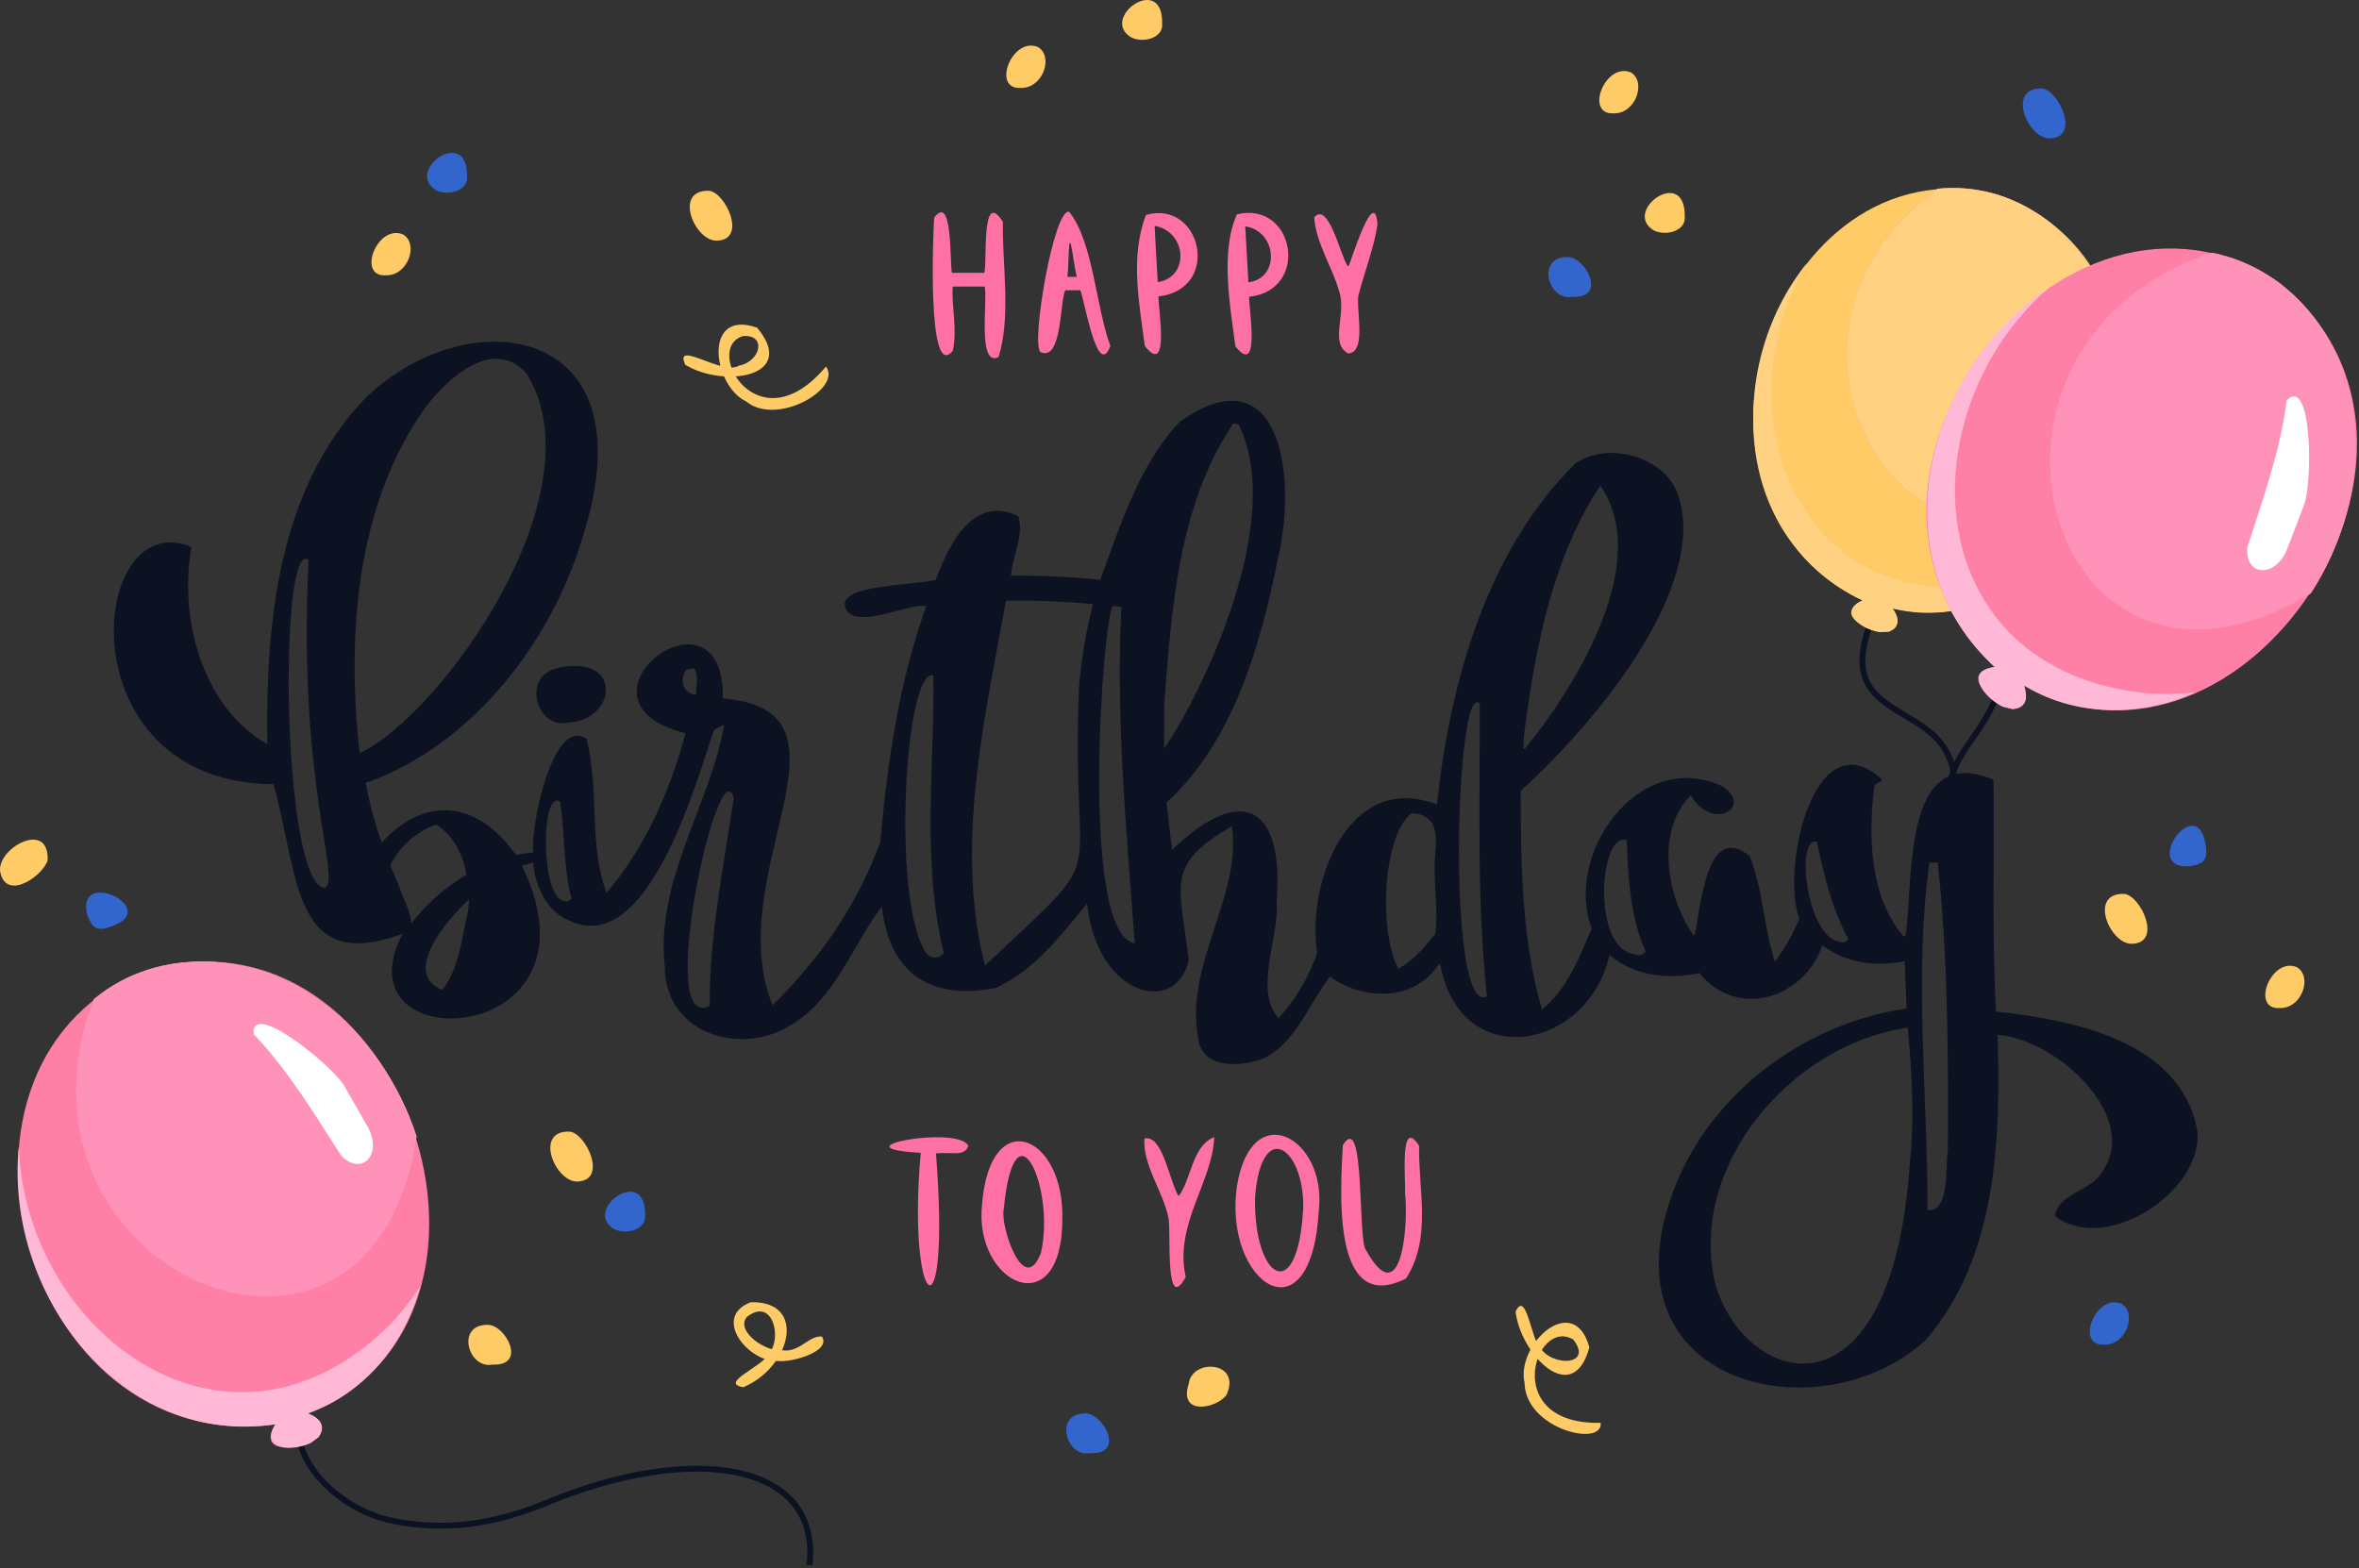 <svg width="200" height="133" viewBox="0 0 200 133" fill="none" xmlns="http://www.w3.org/2000/svg">
<rect x="0" y="0" width="200" height="133" fill="#333333" stroke="none"/>
<g clip-path="url(#clip0_1_6740)">
<path d="M90.067 103.353C90.067 112.392 82.51 108.935 83.264 102.107C83.937 93.615 90.229 96.2 90.067 103.353ZM85.098 102.547C84.776 103.893 86.787 110.081 88.251 106.244C89.501 100.85 86.022 92.932 85.098 102.547Z" fill="#FF71A4"/>
<path d="M111.815 102.591C111.19 113.893 103.682 108.847 104.869 100.577C106.126 92.906 112.484 96.521 111.815 102.591ZM110.492 102.366C110.543 97.242 106.906 94.795 106.403 101.556C106.288 108.555 110.074 110.817 110.492 102.366Z" fill="#FF71A4"/>
<path d="M119.12 101.15C119.212 100.392 118.61 94.495 120.318 97.172C120.229 100.847 121.427 104.935 119.209 108.407C112.835 111.634 113.663 100.817 113.845 97.116C115.76 94.011 115.098 105.164 115.8 105.989C118.817 111.405 119.423 103.967 119.127 101.157L119.12 101.15Z" fill="#FF71A4"/>
<path d="M97.031 96.543C98.569 96.174 99.153 100.185 99.918 101.431C100.979 100.115 101.061 97.124 102.946 96.429C102.802 100.24 99.53 103.841 100.528 108.281C98.739 111.579 99.297 104.414 99.068 103.264C98.595 101.02 96.858 98.736 97.031 96.543V96.543Z" fill="#FF71A4"/>
<path d="M78.063 97.752C70.558 97.357 81.275 95.39 82.096 97.165C81.749 98.129 80.691 97.653 79.353 97.804C80.647 114.233 76.861 111.128 78.063 97.752Z" fill="#FF71A4"/>
<path d="M83.483 24.299H80.776C80.647 25.841 81.19 27.996 80.776 29.745C78.558 32.455 79.124 19.394 79.201 18.455C80.754 16.399 80.514 21.963 80.702 23.135H83.445C83.723 22.447 83.146 15.815 85.028 18.821C84.957 22.381 85.738 26.847 84.658 30.281C82.839 31.15 83.752 25.508 83.483 24.299V24.299Z" fill="#FF71A4"/>
<path d="M91.597 24.614H90.314C89.841 25.597 90.052 30.647 88.233 29.863C87.349 29.294 89.379 17.483 90.658 17.967C92.695 20.555 92.906 26.007 94.14 29.338C93.057 32.185 92 25.704 91.597 24.614V24.614ZM91.286 23.479C91.131 22.854 90.917 21.227 90.776 20.643H90.665C90.595 21.231 90.576 22.861 90.502 23.475L91.286 23.479Z" fill="#FF71A4"/>
<path d="M105.904 25.165C105.833 25.878 106.928 32.074 104.743 29.375C104.292 25.996 103.449 21.264 104.872 18.174C109.763 17.006 111.105 24.606 105.904 25.165V25.165ZM105.571 19.19C105.663 20.806 105.752 22.37 105.841 23.937C108.536 23.619 108.318 19.619 105.571 19.19Z" fill="#FF71A4"/>
<path d="M98.218 25.139C98.155 25.878 99.235 32.033 97.061 29.349C96.602 25.771 95.782 21.819 97.157 18.226C101.833 16.884 103.623 24.495 98.218 25.139V25.139ZM98.155 23.922C100.883 23.516 100.636 19.63 97.889 19.15C97.966 20.776 98.066 22.333 98.155 23.937V23.922Z" fill="#FF71A4"/>
<path d="M114.344 22.551C114.503 22.263 116.543 15.604 116.784 19.032C116.51 20.947 115.756 22.832 115.224 24.858C114.824 25.771 115.989 29.863 114.311 29.971C112.665 29.109 114.218 26.562 113.519 24.662C113.013 22.758 111.553 20.595 111.423 18.422C112.621 17.065 113.612 21.549 114.248 22.555L114.344 22.551Z" fill="#FF71A4"/>
<path d="M48.059 61.279C45.549 61.797 44.166 57.401 47.227 56.662C52.865 55.338 52.366 61.146 48.059 61.279Z" fill="#0D1223"/>
<path d="M186.122 95.054C184.177 88.133 175.541 86.455 169.231 85.775C168.861 79.457 169.101 72.466 169.013 66.118C161.183 62.847 162.266 74.728 161.553 79.361L161.401 79.42C158.521 76.092 158.366 70.969 158.917 66.595L159.597 66.141C153.826 60.765 150.957 73.645 152.551 77.915C152.004 79.2 151.311 80.417 150.484 81.542C149.545 78.787 149.538 75.693 148.344 72.591C144.717 69.634 144.207 76.784 143.686 79.246L143.549 79.272C141.331 76.096 140.325 70.418 143.353 67.442C145.257 70.695 148.869 68.225 145.815 66.573C138.791 63.582 132.595 72.488 134.946 78.717C133.952 81.035 132.954 83.808 130.732 85.604C129.02 79.76 128.931 73.316 128.931 67.057C135.686 60.958 145.264 49.057 142.089 41.508C140.665 38.551 136.151 37.464 133.53 39.327C126.033 46.762 122.924 57.878 121.822 68.222C114.381 65.327 110.732 74.828 111.675 80.791C110.979 82.847 109.862 84.736 108.395 86.336C106.273 84.004 108.469 79.49 108.24 76.425C108.872 67.985 105.035 66.588 99.368 72.07C99.205 70.658 99.053 69.379 98.898 68.063C104.536 62.887 106.843 54.843 108.329 47.438C110.089 40.044 108.377 29.786 99.992 35.789C96.639 39.327 94.98 44.521 93.283 49.164C90.77 48.909 88.245 48.793 85.719 48.817C85.756 47.438 86.891 45.22 86.314 43.763C82.532 41.952 80.477 46.078 79.327 49.183C76.939 49.678 71.294 49.601 71.63 51.401C72.159 53.619 77.094 51.094 78.528 51.401C76.244 57.763 75.249 64.514 74.632 71.397C72.687 76.725 69.571 81.235 65.501 85.239C60.998 74.148 73.789 60.255 61.283 59.22C61.434 48.595 47.172 59.408 58.118 62.178C56.843 66.961 54.747 71.811 51.423 75.712C49.889 71.645 50.843 67.024 49.726 62.654C46.732 60.665 44.898 70.747 45.216 72.266L43.737 72.492C40.506 67.904 36.037 67.401 32.37 71.445C31.778 69.801 31.322 68.111 31.005 66.392C40.033 63.216 46.835 54.366 49.445 45.39C55.231 27.139 39.371 25.342 30.798 33.945C23.545 41.675 22.51 52.924 22.665 63.094C17.12 59.945 15.15 52.407 16.233 46.381C7.431 42.732 5.382 66.37 23.19 66.503C25.349 74.126 24.713 82.699 34.137 79.172C28.41 90.048 51.822 88.957 44.248 73.401L45.205 73.135C45.323 74.909 46.24 77.231 48.185 78.022C55.068 81.468 59.242 65.482 60.543 61.885L61.394 61.453C60.259 68.148 55.545 74.677 56.358 81.926C56.358 87.712 62.869 89.612 67.12 86.887C70.872 84.599 72.177 80.288 74.765 76.873C75.434 82.828 79.183 84.806 84.429 83.771C87.674 82.311 89.885 79.375 92.162 76.636C93.05 84.647 99.793 86.126 100.784 81.379C100.004 74.895 98.754 73.383 104.44 70.059C105.32 75.915 100.41 81.808 101.578 87.981C101.833 90.732 105.405 90.521 107.32 89.66C109.948 88.222 110.917 85.224 112.754 82.813C115.434 84.773 119.87 85.054 121.996 81.737L122.122 81.823C123.822 91.006 134.621 89.117 136.455 80.972C138.44 82.706 141.375 83.113 144.074 82.507C147.26 86.444 152.909 84.725 154.51 80.166C156.621 81.693 158.965 81.989 161.482 81.501C161.534 82.858 161.589 84.185 161.641 85.527C152.769 86.765 144.421 93.105 141.589 101.793C136.244 117.786 154.625 121.601 163.272 113.623C169.36 106.536 169.623 96.532 169.364 87.745C174.562 88.174 181.545 94.861 178.174 99.427C177.316 100.983 174.477 101.187 174.218 103.124C178.355 106.266 185.967 101.527 186.314 96.665V96.026C186.244 95.678 186.192 95.379 186.122 95.054V95.054ZM129.286 61.737C130.222 54.732 131.626 47.32 135.678 41.172C140.34 47.956 132.917 59.087 129.264 63.512L129.146 63.471C129.19 62.895 129.198 62.31 129.286 61.737V61.737ZM27.482 75.294C23.859 74.669 23.626 45.434 26.163 47.486C25.198 66.71 29.068 74.873 27.482 75.294ZM30.491 63.871C29.416 54.166 30.085 43.024 36 34.64C38.015 31.967 41.859 28.518 44.662 31.704C50.869 41.775 37.482 60.54 30.491 63.871V63.871ZM33.926 75.416C33.675 74.739 33.379 74.074 33.09 73.375C33.891 71.752 35.297 70.508 37.005 69.911C38.517 70.954 39.224 72.41 39.545 74.17C37.74 75.238 36.154 76.639 34.872 78.299C34.75 77.19 34.266 76.333 33.926 75.416V75.416ZM39.649 77.453C39.12 79.542 38.983 82.015 37.501 83.937C33.93 82.54 38.066 77.778 39.774 76.266C39.726 76.739 39.712 77.105 39.649 77.46V77.453ZM47.826 76.392C45.83 76.192 45.826 66.921 47.482 67.967C47.907 70.473 47.715 73.386 48.44 76.141C48.396 76.259 48.306 76.355 48.189 76.404C48.073 76.453 47.941 76.451 47.826 76.399V76.392ZM59.035 58.898C58.159 58.932 57.449 57.874 58.177 56.798L58.821 56.662C59.334 57.353 58.946 58.118 59.035 58.906V58.898ZM62.211 67.671C61.368 73.342 60.111 79.482 60.174 85.287C55.486 87.797 60.943 63.091 62.211 67.678V67.671ZM78.451 80.691C75.567 76.137 76.739 56.573 79.131 57.275C79.242 64.891 78.111 73.072 80.018 80.799C79.835 81.063 79.527 81.212 79.206 81.191C78.886 81.171 78.599 80.984 78.451 80.699V80.691ZM91.482 58.259C90.706 76.414 94.713 71.272 83.512 81.878C80.924 71.823 83.442 61.131 85.29 50.935C87.752 50.894 90.215 50.992 92.665 51.231C92.071 53.538 91.675 55.892 91.482 58.266V58.259ZM96.207 79.989C91.501 79.249 93.482 52.37 94.358 51.379L95.076 51.479C94.58 60.998 95.523 70.54 96.207 79.996V79.989ZM98.706 59.797C99.312 51.856 99.87 42.791 104.58 35.885L105.016 36.007C109.002 43.97 102.059 58.558 98.698 63.49C98.706 62.17 98.706 60.998 98.706 59.797ZM121.678 79.183C120.939 80.141 119.83 81.486 118.547 82.141C116.835 78.813 117.275 70.839 119.656 68.965C121.774 69.035 121.874 70.606 121.667 72.577C121.493 74.854 121.963 76.843 121.689 79.183H121.678ZM126.063 84.495C122.599 86.233 123.408 57.397 125.453 59.664C125.482 67.819 125.183 76.222 126.063 84.495ZM138.632 80.921C134.861 80.507 135.615 70.414 137.919 71.246C138.037 74.336 138.181 77.697 139.523 80.688C139.316 80.963 138.947 81.06 138.632 80.921ZM156.007 79.874C153.161 79.527 152.188 70.924 154.037 71.371C154.654 74.211 155.257 76.917 156.699 79.63C156.564 79.876 156.266 79.98 156.007 79.874V79.874ZM161.922 98.621C160.325 121.782 147.445 117.29 145.338 108.484C143.272 98.529 152.096 88.492 161.737 87.146C162.081 90.721 162.329 94.791 161.922 98.621V98.621ZM165.127 97.678C164.924 98.976 165.294 102.891 163.419 102.606C163.445 92.976 162.233 82.799 163.578 73.139H164.277C165.161 81.079 165.183 89.505 165.142 97.678H165.127Z" fill="#0D1223"/>
<path d="M159.911 50.033C152.558 63.545 167.926 57.505 165.423 68.954" stroke="#0D1223" stroke-width="0.5"/>
<path d="M160.137 53.56L159.375 53.597C158.31 53.409 155.471 52.118 157.918 50.913C139.978 42.203 150.429 11.978 169.153 16.447C188.51 22.898 179.471 55.556 160.455 51.59C160.857 52.159 161.264 53.179 160.137 53.56Z" fill="#FFCB66"/>
<path d="M178.632 25.556C176.436 19.642 170.754 15.364 164.288 16.004C146.174 29.069 163.615 55.749 179.138 38.433C180.27 34.429 180.292 29.608 178.632 25.556V25.556Z" fill="#FF92B9"/>
<path d="M178.632 25.556C176.436 19.642 170.754 15.364 164.288 16.004C146.174 29.069 163.615 55.749 179.138 38.433C180.27 34.429 180.292 29.608 178.632 25.556V25.556Z" fill="#FFD180"/>
<path d="M176.646 32.307C176.876 30.806 174.391 22.547 173.035 24.998C173.8 28.784 173.404 32.854 173.585 36.861C174.303 38.784 176.281 37.837 176.421 35.808" fill="white"/>
<path d="M169.479 49.383C152.344 52.798 145.782 34.595 153.212 22.285C146.007 31.213 147.15 45.919 157.911 50.913C155.922 51.734 157.601 53.349 159.368 53.597L160.129 53.56C160.954 53.216 161.142 52.529 160.447 51.59C164.795 52.699 169.586 51.279 173.016 48.207C171.876 48.707 170.691 49.1 169.479 49.383V49.383Z" fill="#FFD283"/>
<path d="M169.316 58.906C167.789 62.972 164.573 64.473 165.416 68.566" stroke="#0D1223" stroke-width="0.5"/>
<path d="M170.606 60.13L169.782 59.915C168.639 59.338 166.148 56.958 169.12 56.566C152.606 40.98 174.776 11.897 193.15 23.904C210.654 37.73 190.321 68.532 171.615 58.13C171.837 58.884 171.944 60.118 170.606 60.13Z" fill="#FF80A7"/>
<path d="M199.656 36.399C199.334 29.497 194.61 22.836 187.53 21.434C163.804 29.409 173.663 63.627 195.914 50.307C198.454 46.403 200.081 41.264 199.656 36.399V36.399Z" fill="#FF92B9"/>
<path d="M199.656 36.399C199.334 29.497 194.61 22.836 187.53 21.434C163.804 29.409 173.663 63.627 195.914 50.307C198.454 46.403 200.081 41.264 199.656 36.399V36.399Z" fill="#FF92B9"/>
<path d="M195.294 42.939C196.078 41.268 196.081 31.756 193.871 33.941C193.357 38.144 191.878 42.24 190.543 46.388C190.292 48.884 192.891 49.043 193.889 46.603" fill="white"/>
<path d="M181.963 58.78C162.647 56.776 161.527 35.146 173.626 24.459C162.924 31.642 159.334 47.69 169.12 56.562C166.628 56.843 168.052 59.08 169.782 59.911L170.606 60.126C171.678 59.989 172.007 59.412 171.601 58.126C175.911 60.784 181.438 60.828 186.137 58.695C184.751 58.853 183.354 58.882 181.963 58.78V58.78Z" fill="#FFB8D5"/>
<path d="M180.817 80.026C178.92 80.189 176.979 75.69 180.103 75.8C181.515 75.967 183.316 79.904 180.817 80.026Z" fill="#FFCB66"/>
<path d="M173.863 11.73C171.966 11.893 170.026 7.394 173.146 7.505C174.554 7.675 176.362 11.608 173.863 11.73Z" fill="#3366CC"/>
<path d="M60.839 20.403C58.943 20.566 57.002 16.067 60.126 16.178C61.53 16.348 63.338 20.281 60.839 20.403Z" fill="#FFCB66"/>
<path d="M49.016 100.185C47.123 100.344 45.179 95.845 48.303 95.956C49.708 96.118 51.515 100.048 49.016 100.185Z" fill="#FFCB66"/>
<path d="M133.301 25.168C131.253 25.564 130.17 21.73 132.957 21.793C134.44 21.86 136.292 25.305 133.301 25.168Z" fill="#3366CC"/>
<path d="M92.421 123.22C90.373 123.616 89.294 119.782 92.081 119.845C93.567 119.911 95.423 123.357 92.421 123.22Z" fill="#3366CC"/>
<path d="M41.734 115.712C39.686 116.107 38.603 112.274 41.39 112.34C42.884 112.385 44.732 115.845 41.734 115.712Z" fill="#FFCB66"/>
<path d="M100.776 117.364C101.024 115.146 105.323 115.412 103.974 118.3C103.116 119.457 99.904 120.059 100.776 117.364Z" fill="#FFCB66"/>
<path d="M136.784 9.612C134.336 9.727 136.081 5.25 138.262 6.141C139.619 6.935 138.665 9.69 136.784 9.612Z" fill="#FFCB66"/>
<path d="M86.507 7.457C84.059 7.571 85.804 3.094 87.985 3.982C89.368 4.784 88.414 7.538 86.507 7.457Z" fill="#FFCB66"/>
<path d="M32.684 23.346C30.237 23.46 31.982 18.983 34.163 19.874C35.538 20.673 34.584 23.427 32.684 23.346Z" fill="#FFCB66"/>
<path d="M193.246 85.479C190.799 85.597 192.544 81.12 194.725 82.007C196.1 82.81 195.15 85.564 193.246 85.479Z" fill="#FFCB66"/>
<path d="M178.366 114.019C175.918 114.133 177.663 109.656 179.844 110.547C181.22 111.349 180.266 114.1 178.366 114.019Z" fill="#3366CC"/>
<path d="M142.835 18.433C142.906 19.542 141.32 20.063 140.218 19.542C137.471 17.9 142.957 13.959 142.835 18.433Z" fill="#FFCB66"/>
<path d="M98.529 2.063C98.599 3.172 97.013 3.697 95.907 3.172C93.161 1.531 98.647 -2.407 98.529 2.063Z" fill="#FFCB66"/>
<path d="M39.597 15.024C39.667 16.133 38.081 16.654 36.98 16.133C34.229 14.492 39.715 10.555 39.597 15.024V15.024Z" fill="#3366CC"/>
<path d="M54.691 103.116C54.761 104.226 53.175 104.747 52.07 104.226C49.323 102.584 54.809 98.647 54.691 103.116V103.116Z" fill="#3366CC"/>
<path d="M187.061 72.274C187.027 73.013 186.661 73.301 185.582 73.464C181.33 73.675 186.713 66.495 187.061 72.274Z" fill="#3366CC"/>
<path d="M0.048 74.07C-0.514 72.059 4.166 69.39 4.04 72.928C3.723 74.189 0.65 76.403 0.048 74.07V74.07Z" fill="#FFCB66"/>
<path d="M8.82 78.743C8.081 78.847 7.737 78.544 7.382 77.519C6.41 73.372 14.417 77.372 8.82 78.743Z" fill="#3366CC"/>
<path d="M58.063 30.91C61.331 32.939 67.693 31.978 64.192 27.789C59.608 26.152 60.37 32.643 63.257 34.041C65.889 36.189 71.419 32.932 70.026 31.083C64.262 37.956 59.545 29.52 63.002 28.495C65.028 28.355 64.48 30.662 62.662 31.002C61.286 31.889 57.164 28.784 58.078 30.88L58.063 30.91Z" fill="#FFCB66"/>
<path d="M128.491 111.22C128.924 114.847 133.341 119.446 134.75 114.251C133.43 109.446 128.51 113.993 129.253 117.253C129.319 121.183 135.907 122.762 135.711 120.651C127.171 120.847 130.129 111.645 133.386 113.586C135.142 115.856 131.486 115.9 130.554 114.222C129.844 113.712 129.404 109.29 128.491 111.22V111.22Z" fill="#FFCB66"/>
<path d="M63.02 117.63C67.087 115.922 68.447 110.288 63.645 110.425C60.318 111.693 63.471 115.564 65.956 115.409C67.309 115.542 70.51 114.518 69.674 113.331C68.606 113.227 67.782 114.688 66.377 114.503C64.983 114.702 62.358 112.921 63.297 111.693C65.493 109.915 66.351 113.46 65.194 114.773C64.699 115.882 60.902 117.275 63.02 117.63V117.63Z" fill="#FFCB66"/>
<path d="M25.268 120.969C25.268 124.725 29.334 128.107 33.09 128.913C36.391 129.623 40.687 129.775 46.329 127.434C58.484 122.366 69.615 123.845 68.632 132.717" stroke="#0D1223" stroke-width="0.5"/>
<path d="M27.006 121.86L26.329 122.366C25.22 122.858 21.782 123.324 23.349 120.78C1.682 123.697 -7.294 89.73 12.569 82.233C34.381 76.155 46.122 111.889 26.1 119.852C26.817 120.148 27.815 120.821 27.006 121.86V121.86Z" fill="#FF80A7"/>
<path d="M26.987 84.799C21.552 80.776 13.445 80.159 7.955 84.732C-0.773 107.793 31.545 121.76 35.312 96.351C33.893 91.959 30.976 87.505 26.987 84.799Z" fill="#FF92B9"/>
<path d="M26.987 84.799C21.552 80.776 13.445 80.159 7.955 84.732C-0.773 107.793 31.545 121.76 35.312 96.351C33.893 91.959 30.976 87.505 26.987 84.799Z" fill="#FF92B9"/>
<path d="M29.271 92.225C28.491 90.595 21.22 84.636 21.508 87.693C24.399 90.713 26.617 94.403 28.942 98.019C30.695 99.767 32.443 97.878 31.197 95.586" fill="white"/>
<path d="M33.068 112.322C19.449 125.86 2.218 113.205 1.59 97.261C0.37 109.845 10.37 122.736 23.349 120.773C22.018 122.81 24.573 123.179 26.329 122.359L27.006 121.86C27.556 121.039 27.309 120.292 26.1 119.852C30.847 118.203 34.303 114.015 35.615 109.08C34.869 110.237 34.016 111.322 33.068 112.322V112.322Z" fill="#FFB8D5"/>
</g>
<defs>
<clipPath id="clip0_1_6740">
<rect width="200" height="133" fill="white"/>
</clipPath>
</defs>
</svg>
